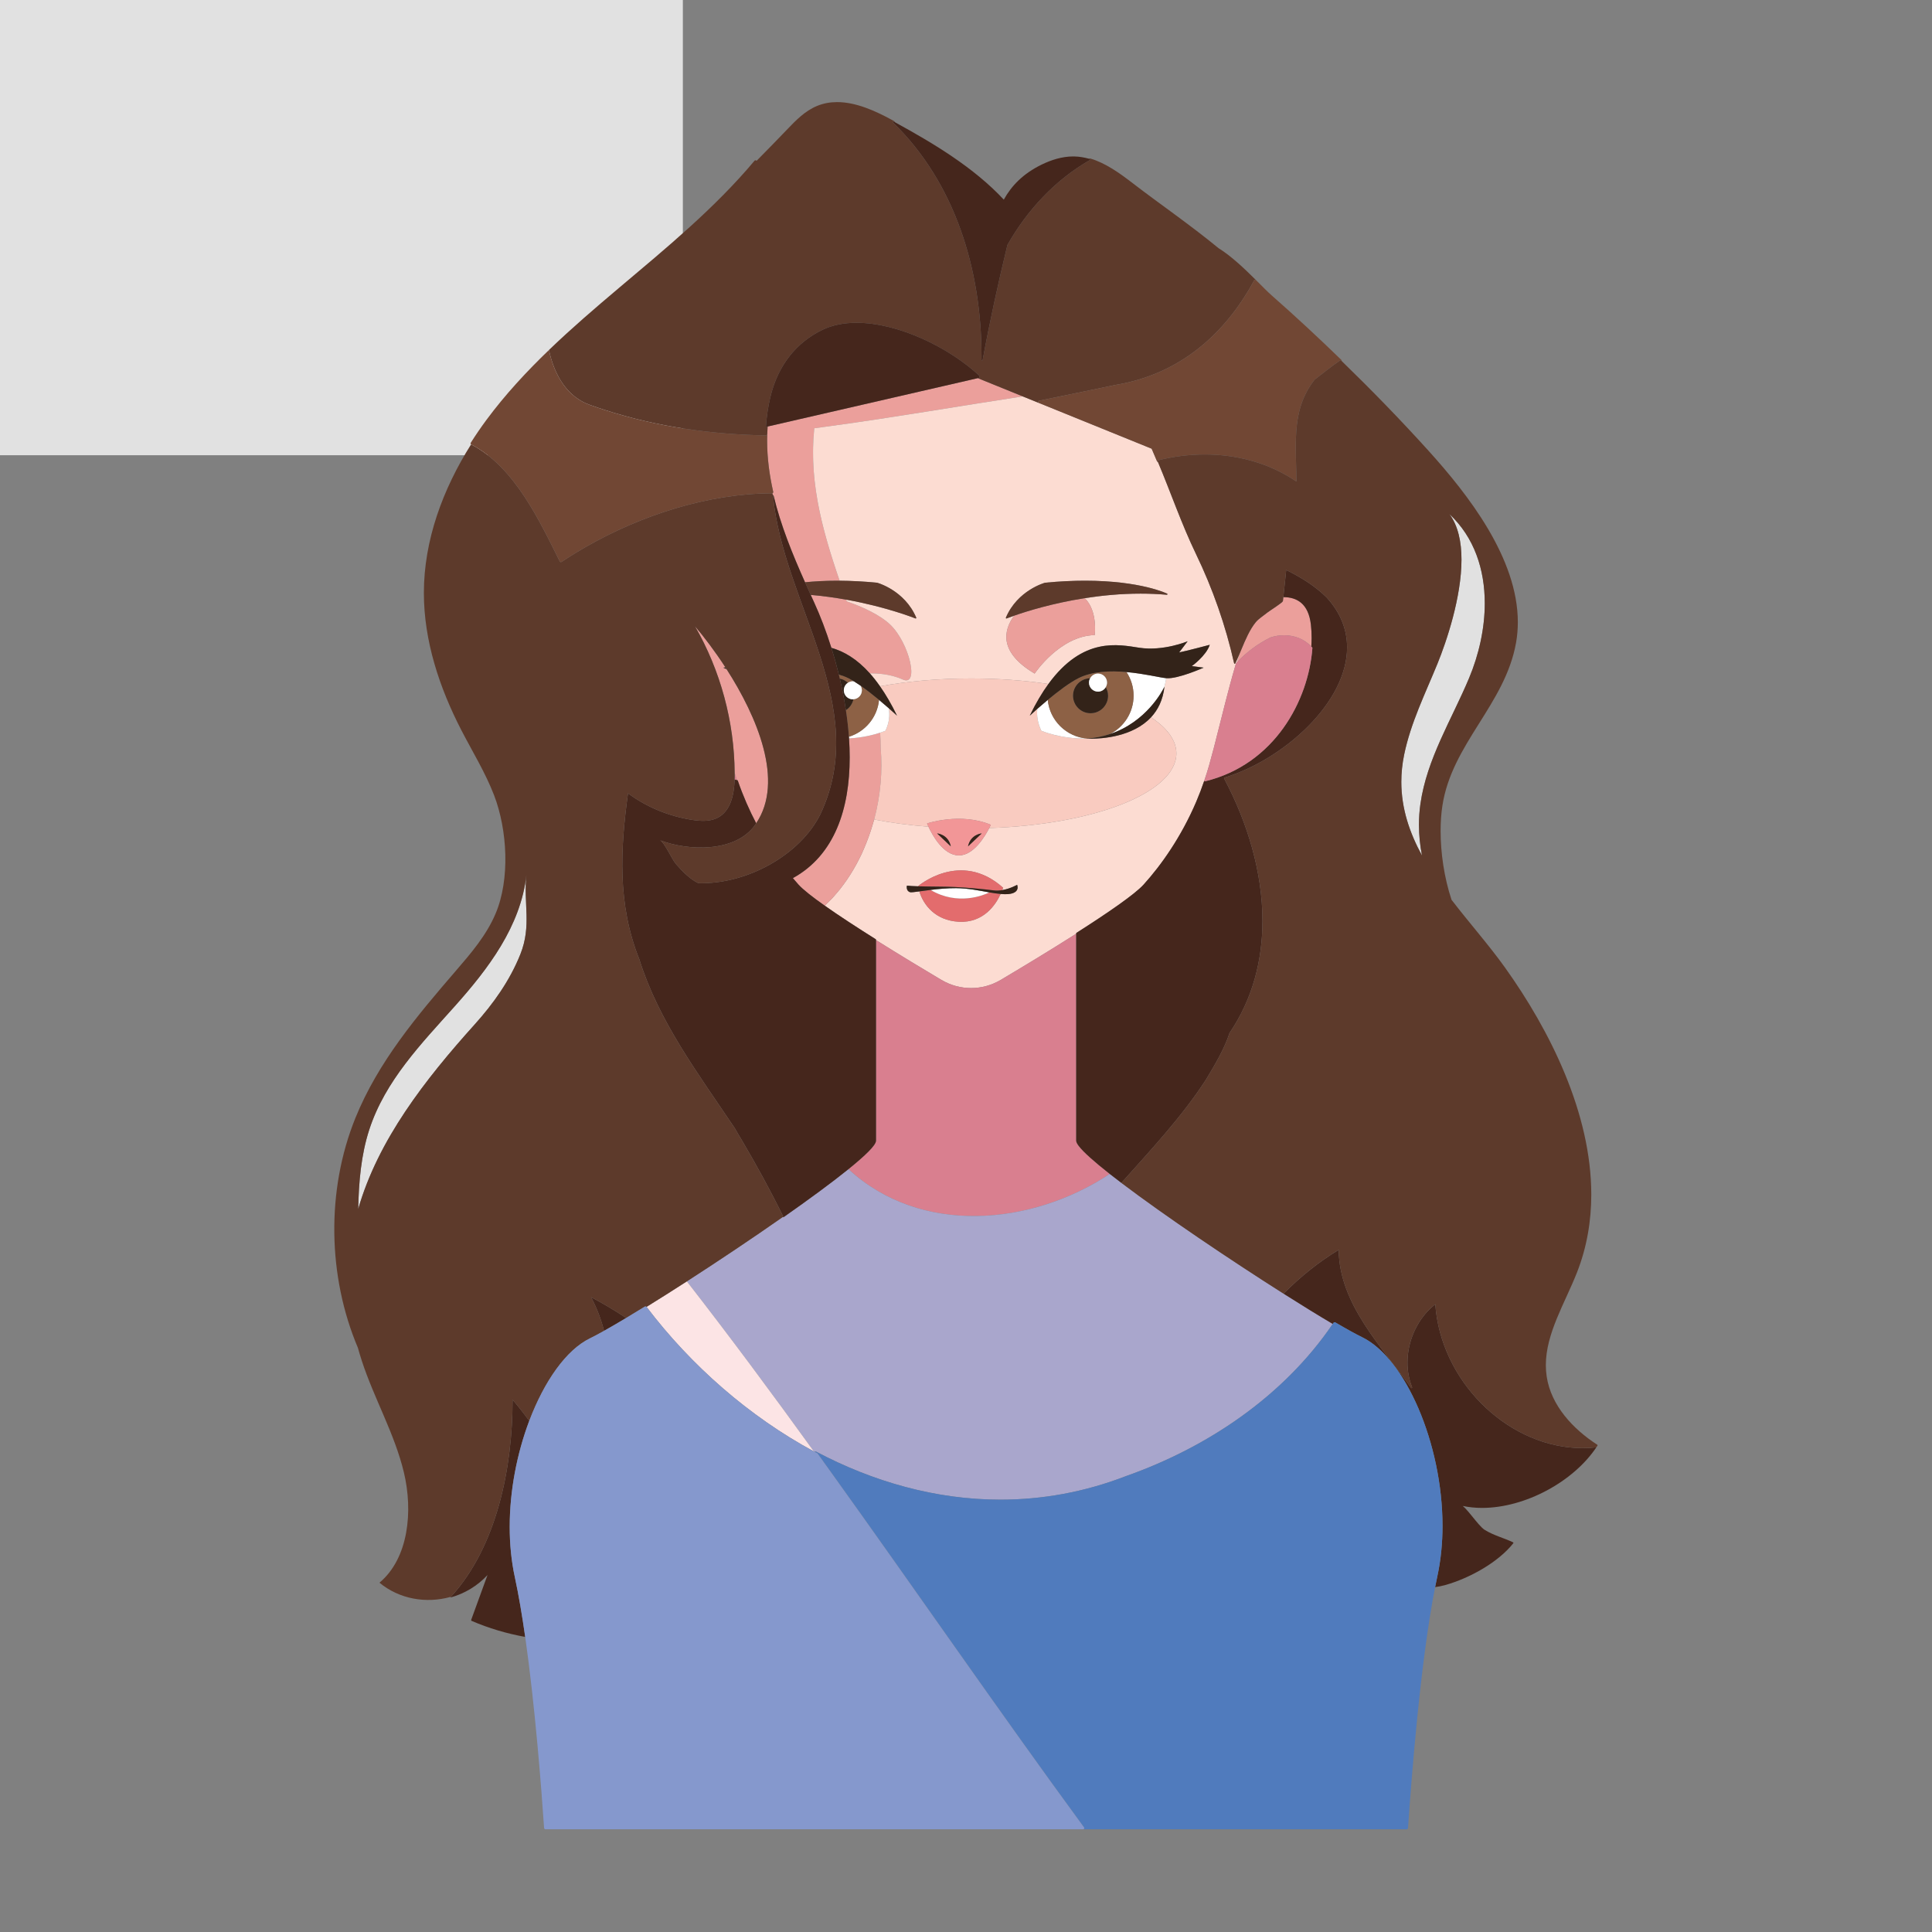 <?xml version="1.0" encoding="utf-8"?>
<!-- Generator: Adobe Illustrator 27.5.0, SVG Export Plug-In . SVG Version: 6.00 Build 0)  -->
<svg version="1.1" id="Capa_1" xmlns="http://www.w3.org/2000/svg" xmlns:xlink="http://www.w3.org/1999/xlink" x="0px" y="0px"
	 viewBox="0 0 2122 2122" style="enable-background:new 0 0 2122 2122;" xml:space="preserve" >
<rect x="0" y="0" width="2122" height="2122" fill="#808080" stroke="none"/>
<g id="BACKGROUND">
	<rect style="fill:#E1E1E1;" width="750" height="500"/>
</g>
<g>
	<path style="fill:#E1E1E1;" d="M571.563,1048.03c12.541-31.41,3.191-55.995,6.646-87.23c-6.276,56.772-42.329,103.654-78.816,144.516
		c-36.492,40.862-76.302,81.593-93.817,135.462c-9.033,27.8-11.513,57.566-12.136,87.132
		c21.793-75.866,73.227-141.942,127.98-202.782C541.707,1102.581,559.923,1077.202,571.563,1048.03z"/>
	<polygon style="fill:#E1E1E1;" points="955.441,739.641 955.46,739.658 955.45,739.634 955.441,739.634 	"/>
	<path style="fill:#E1E1E1;" d="M859.831,1336.673c-33.477,23.443-70.921,48.476-105.418,70.711
		C788.914,1385.149,826.358,1360.117,859.831,1336.673L859.831,1336.673z"/>
	<polygon style="fill:#E1E1E1;" points="1197.813,811.358 1197.891,811.353 1197.721,811.353 	"/>
	<path style="fill:#E1E1E1;" d="M1123.298,435.368c-0.004-0.002-0.009-0.004-0.012-0.005c-70.378,10.764-140.474,22.947-210.544,32.503
		C982.812,458.317,1052.915,446.132,1123.298,435.368z"/>
	<path style="fill:#E1E1E1;" d="M710.123,1435.386C710.123,1435.387,710.123,1435.387,710.123,1435.386
		c6.758-4.181,13.795-8.581,21.079-13.185C723.922,1426.802,716.879,1431.206,710.123,1435.386z"/>
	<path style="fill:#E1E1E1;" d="M1630.792,662.591c-0.005-36.908-11.371-72.288-38.783-97.915c9.551,12.94,13.205,30.615,13.205,49.912
		c-0.005,41.121-16.229,89.52-26.475,114.604c-13.384,32.758-29.238,64.667-36.468,99.535c-2.149,10.338-3.133,20.341-3.138,30.048
		c0.005,29.304,9.08,55.908,22.689,80.866c-2.144-11.054-3.328-22.315-3.328-33.602c-0.005-7.688,0.521-15.381,1.608-23.018
		c7.099-49.795,34.382-92.685,53.457-138.26C1624.37,718.934,1630.792,690.345,1630.792,662.591z"/>
	<path style="fill:#E1E1E1;" d="M893.472,481.113c0.097-1.598,0.263-3.211,0.395-4.818c0.156-1.981,0.273-3.954,0.482-5.946
		c-0.209,1.99-0.351,3.968-0.511,5.949C893.706,477.904,893.57,479.512,893.472,481.113z"/>
	<path style="fill:#E1E1E1;" d="M896.946,544.375c0.2,1.228,0.424,2.451,0.638,3.676c-0.209-1.221-0.4-2.446-0.599-3.669l-0.005-0.041
		c-0.141-0.865-0.292-1.727-0.424-2.594c0.132,0.863,0.244,1.727,0.385,2.589L896.946,544.375z"/>
	<path style="fill:#E1E1E1;" d="M930.042,660.525l0.005,0.003c-0.223-0.637-0.445-1.275-0.668-1.913c-0.003,0-0.004,0-0.005-0.001
		C929.597,659.251,929.82,659.889,930.042,660.525z"/>
	<path style="fill:#EB9F9B;" d="M1395.289,700.189l0.083-0.034c4.74-1.581,9.851-2.414,14.987-2.414
		c11.008,0,22.114,3.887,29.911,12.442c0.202-3.211,0.355-6.4,0.355-9.513c0-5.047-0.268-9.951-0.809-14.658
		c-1.335-11.598-5.199-19.101-10.534-23.727c-5.335-4.628-12.209-6.428-19.712-6.431h-0.015c-0.142,1.351-0.287,2.703-0.428,4.054
		v-0.005c-0.107,0.597-0.439,0.855-0.887,1.328c-0.454,0.441-1.072,0.955-1.808,1.528c-1.476,1.143-3.43,2.517-5.437,3.891
		c-4,2.738-8.283,5.52-9.203,6.295c-4.059,3.381-9.369,6.565-12.565,10.477c-6.563,8.009-11.323,19.201-15.81,29.983
		c-0.763,1.833-1.519,3.62-2.276,5.414c-0.87,2.869-1.754,5.764-2.57,8.537C1368.802,716.698,1380.8,707.439,1395.289,700.189z"/>
	<path style="fill:#D97F8F;" d="M809.504,856.845c-0.241-0.68-0.485-1.355-0.714-2.045c-0.643-1.985-1.267-3.963-1.88-5.951
		c0.009,1.345,0.048,2.689,0.044,4.034c-0.009,1.097-0.06,2.226-0.104,3.35l0.143-0.027
		C807.826,856.427,808.663,856.636,809.504,856.845z"/>
	<path style="fill:#EB9F9B;" d="M929.374,658.613c-0.116-0.02-0.224-0.043-0.34-0.064h-0.01c-11.98-2.141-24.943-3.944-38.554-5.113
		c1.247,2.752,2.499,5.509,3.753,8.243c6.631,14.47,13.096,31.281,18.806,49.439c0.042,0.134,0.079,0.275,0.122,0.41
		c13.403,3.768,27.812,11.894,42.29,28.112v-0.007h0.009c6.709-0.164,21.983,0.292,35.995,6.66
		c18.611,8.46,7.547-39.997-13.793-60.353c-10.484-10.005-29.135-19.062-47.605-25.413l-0.005-0.003
		C929.82,659.889,929.597,659.251,929.374,658.613z"/>
	<path style="fill:#EB9F9B;" d="M849.609,544.185c7.82,32.634,20.765,64.381,34.592,95.345c10.266-1.039,21.997-1.701,35.288-1.701
		c0.882,0,1.78,0.003,2.68,0.009c-0.119-0.344-0.237-0.688-0.356-1.032c-0.901-2.648-1.792-5.298-2.685-7.953l-0.877-2.624
		c-1.023-3.089-2.037-6.18-3.031-9.277l-0.277-0.858c-1.048-3.276-2.071-6.558-3.074-9.844c-0.331-1.072-0.643-2.146-0.97-3.218
		c-0.667-2.241-1.334-4.485-1.983-6.731c-0.375-1.291-0.741-2.582-1.101-3.876c-0.59-2.092-1.164-4.19-1.73-6.287
		c-0.351-1.309-0.702-2.617-1.048-3.927c-0.609-2.348-1.193-4.704-1.773-7.059c-0.248-1.016-0.507-2.027-0.75-3.045
		c-0.775-3.267-1.511-6.544-2.207-9.83c-0.234-1.099-0.443-2.202-0.667-3.301c-0.463-2.283-0.916-4.568-1.34-6.857
		c-0.248-1.355-0.482-2.712-0.716-4.068c-0.214-1.225-0.438-2.448-0.638-3.676l-0.005-0.039c-0.141-0.862-0.253-1.727-0.385-2.589
		c-0.214-1.377-0.419-2.753-0.614-4.131c-0.322-2.261-0.604-4.529-0.877-6.799c-0.141-1.186-0.302-2.37-0.424-3.559
		c-0.365-3.377-0.682-6.76-0.93-10.158c-0.063-0.853-0.088-1.713-0.146-2.568c-0.171-2.631-0.312-5.266-0.404-7.912
		c-0.049-1.296-0.063-2.597-0.093-3.898c-0.049-2.268-0.073-4.541-0.063-6.819c0.005-1.345,0.019-2.692,0.044-4.039
		c0.049-2.39,0.136-4.787,0.253-7.191c0.058-1.186,0.097-2.368,0.171-3.559c0.097-1.6,0.234-3.208,0.365-4.816
		c0.161-1.981,0.302-3.959,0.511-5.949c6.13-0.792,12.259-1.647,18.393-2.483c70.07-9.555,140.166-21.738,210.544-32.503
		c-24.982-10.135-48.683-19.753-48.683-19.753l-0.307-0.268l-0.034-0.06c-12.93,2.975-170.533,39.236-231.128,53.181
		c-0.196,2.873-0.363,5.738-0.458,8.586v0.003c-0.083,2.326-0.117,4.648-0.117,6.97c0,19.038,2.519,37.776,6.709,56.248l-0.005,0.28
		l-0.122,0.526l-0.331,0.419l-0.346,0.173l-0.117,0.054c0.173,0.681,0.346,1.362,0.515,2.044l0.04-0.052L849.609,544.185z"/>
	<path style="fill:#EB9F9B;" d="M809.504,856.845c0.133,0.033,0.264,0.068,0.397,0.101l0.438,0.402
		c5.775,16.827,12.687,32.487,20.21,46.843c31.089-46.122,1.124-116.804-32.575-169.303c-2.251-0.94-3.659-1.569-3.659-1.569
		l2.456-0.319c-11.567-17.825-23.479-33.452-33.427-45.16c28.058,48.723,43.191,104.789,43.566,161.008
		c0.614,1.988,1.237,3.966,1.88,5.951C809.019,855.49,809.263,856.166,809.504,856.845z"/>
	<path style="fill:#FCDCD2;" d="M1270.831,506.708c-3.149-7.452-5.316-12.475-5.927-13.886
		c-5.795-2.352-70.11-28.443-123.964-50.297c-5.125-2.078-10.422-4.227-15.698-6.369v0.001l-0.02-0.007l-0.015-0.007
		c-0.64-0.259-1.274-0.517-1.911-0.775c-70.383,10.764-140.486,22.949-210.556,32.497c-6.134,0.836-12.263,1.691-18.393,2.483
		c-0.209,1.993-0.326,3.966-0.482,5.946c-0.132,1.607-0.297,3.22-0.395,4.818c-0.073,1.191-0.112,2.373-0.171,3.559
		c-0.117,2.404-0.205,4.801-0.253,7.191c-0.024,1.347-0.039,2.694-0.044,4.039c-0.01,2.278,0.014,4.551,0.063,6.819
		c0.029,1.301,0.044,2.602,0.093,3.898c0.092,2.646,0.233,5.281,0.404,7.912c0.058,0.855,0.083,1.715,0.146,2.568
		c0.248,3.398,0.565,6.782,0.93,10.158c0.122,1.189,0.283,2.373,0.424,3.559c0.273,2.27,0.555,4.538,0.877,6.799
		c0.195,1.378,0.4,2.755,0.614,4.131c0.132,0.867,0.283,1.73,0.424,2.594l0.005,0.041c0.2,1.223,0.39,2.448,0.599,3.669
		c0.234,1.357,0.468,2.714,0.716,4.068c0.424,2.29,0.877,4.575,1.34,6.857c0.224,1.099,0.433,2.202,0.667,3.301
		c0.696,3.286,1.432,6.563,2.207,9.83c0.243,1.018,0.502,2.029,0.75,3.045c0.58,2.356,1.164,4.711,1.773,7.059
		c0.346,1.311,0.697,2.619,1.048,3.927c0.565,2.097,1.14,4.195,1.73,6.287c0.36,1.294,0.726,2.585,1.101,3.876
		c0.648,2.246,1.315,4.49,1.983,6.731c0.327,1.072,0.639,2.146,0.97,3.218c1.003,3.286,2.026,6.568,3.074,9.844l0.277,0.858
		c0.994,3.096,2.008,6.188,3.031,9.277l0.877,2.624c0.892,2.655,1.784,5.306,2.685,7.953c0.118,0.345,0.237,0.688,0.356,1.032
		c0.073,0,0.145,0,0.22,0c12.326,0.09,25.905,0.738,40.818,2.183l0.102,0.02c0.068,0.024,30.217,8.097,43.06,38.431l-0.132,0.682
		l-0.677,0.139c-0.005,0-1.949-0.787-5.589-2.1c-3.639-1.315-8.969-3.15-15.713-5.24c-13.411-4.156-32.427-9.311-54.88-13.338
		c0.223,0.638,0.445,1.277,0.668,1.913c18.47,6.35,37.121,15.408,47.605,25.413c21.34,20.356,32.404,68.814,13.793,60.353
		c-14.012-6.368-29.287-6.823-35.995-6.66l0.01,0.024c3.698,4.144,7.396,8.858,11.084,14.115
		c30.183-5.495,64.127-8.589,100.053-8.589c30.051,0,58.704,2.163,84.916,6.058c38.105-52.326,77.291-43.186,99.854-39.783
		c26.65,4.017,53.042-7.116,53.042-7.116l-9.306,12.268c7.615-1.479,33.632-8.39,33.632-8.39
		c-3.951,12.126-19.742,23.408-19.742,23.408l12.974,1.69c0,0-28.205,12.692-41.062,11.564l-0.122-0.014v0.47
		c-0.351,3.109-1.072,6.19-1.998,9.245l0.171-0.363c-1.618,14.638-7.191,25.51-14.748,33.635
		c17.739,11.759,27.849,25.266,27.849,39.639c0,43.011-90.348,78.287-205.529,81.973c-4.4,8.623-16.97,30.075-33.286,30.075
		c-17.252,0.003-29.365-22.643-33.462-31.55c-21.086-1.627-41.135-4.299-59.619-7.929l-0.098-0.022
		c-0.2,0.743-0.36,1.491-0.565,2.232c-0.331,1.198-0.716,2.385-1.067,3.581c-2.621,8.923-5.798,17.703-9.496,26.251
		c-0.824,1.905-1.622,3.82-2.495,5.698c-0.935,2.005-1.954,3.964-2.948,5.934c-0.979,1.929-1.954,3.856-2.987,5.751
		c-1.048,1.92-2.144,3.803-3.25,5.681c-1.101,1.873-2.227,3.725-3.386,5.554c-1.164,1.832-2.348,3.647-3.571,5.435
		c-1.223,1.788-2.49,3.535-3.771,5.277c-1.286,1.737-2.562,3.478-3.902,5.167c-1.345,1.691-2.752,3.316-4.161,4.95
		c-1.398,1.632-2.767,3.291-4.224,4.862c-1.491,1.605-3.07,3.113-4.619,4.653c-1.239,1.233-2.452,2.495-3.717,3.698
		c15.704,11.089,35.59,24.025,55.975,36.838l0.292,0.529v0.39c25.647,16.112,52.024,32,71.844,43.763
		c20.146,11.929,44.999,11.929,65.081,0c22.718-13.466,53.994-32.329,82.928-50.753v-0.395l0.287-0.526
		c33.603-21.405,63.97-42.214,73.719-52.993c19.308-21.291,41.345-52.39,57.881-91.15c3.152-7.403,6.095-15.138,8.819-23.101
		c1.9-5.557,3.707-11.198,5.335-16.982c1.856-6.694,3.645-13.186,5.301-19.61c5.754-22.108,10.726-43.104,17.019-66.618l0.014-0.125
		c2.202-8.17,4.584-16.697,7.196-25.623l0.146-0.253c0.263-0.278,0.559-0.529,0.824-0.805c0.816-2.773,1.701-5.669,2.57-8.537
		c-1.463,3.463-2.93,6.853-4.447,9.963l-0.633,0.346l-0.536-0.482c-9.344-41.51-23.459-81.944-41.968-120.258
		c-15.818-32.763-27.647-67.5-41.79-101.046l-0.636-0.316L1270.831,506.708z M1107.124,982.05c-2.485,0.207-5.228,0.078-8.083-0.168
		c-5.121,11.233-18.407,32.114-46.12,30.507c-25.481-1.481-38.548-18.159-43.167-33.328c-5.32,0.723-9.067,1.189-10.129,0.881
		c-4.867-1.405-3.527-7.191-3.527-7.191c3.084,0.339,7.406,0.553,12.297,0.702l-0.029-0.146c0,0,46.533-40.083,93.344,1.671
		c0,0-0.312,1.045-0.906,2.67c8.863-1.52,16.331-5.805,16.331-5.805S1121.224,980.866,1107.124,982.05z M1282.344,652.81
		l-0.658,0.453c-9.759-0.867-19.43-1.254-28.925-1.254c-21.756,0-42.57,2.038-61.374,4.989
		c14.544,14.04,11.006,40.514,11.006,40.514c-38.353,0.853-65.993,42.294-65.993,42.294c-39.365-23.357-34.425-47.162-22.587-63.554
		c-5.295,1.856-8.224,3.037-8.234,3.04l-0.677-0.139l-0.132-0.682c12.833-30.334,42.986-38.407,43.055-38.431l0.097-0.02
		c16.103-1.559,30.679-2.202,43.771-2.202c61.554,0,90.246,14.224,90.328,14.266L1282.344,652.81z"/>
	<path style="fill:#EB9F9B;" d="M1114.632,675.965c-0.29,0.101-0.543,0.191-0.819,0.288c-11.838,16.392-16.778,40.197,22.587,63.554
		c0,0,27.64-41.442,65.993-42.294c0,0,3.537-26.474-11.006-40.514c-0.141,0.022-0.292,0.039-0.433,0.061
		C1156.025,662.576,1128.196,671.244,1114.632,675.965z"/>
	<path style="fill:#D97F8F;" d="M959.972,1257.825c-1.398,1.985-3.435,4.312-6.051,6.96c-5.212,5.279-12.723,11.833-22.003,19.335
		c79.099,73.118,200.743,62.339,286.987,5.266c-16.802-13.231-29.013-24.006-34.164-30.864c-1.72-2.307-2.694-4.153-2.714-5.729
		v-227.259c-28.934,18.423-60.211,37.287-82.928,50.753c-20.083,11.929-44.935,11.929-65.081,0
		c-19.82-11.764-46.197-27.651-71.844-43.763v220.27C962.159,1254.208,961.365,1255.835,959.972,1257.825z"/>
	<path style="fill:#A9A6CC;" d="M1218.906,1289.386c-86.245,57.073-207.889,67.852-286.987-5.266
		c-0.029,0.024-0.053,0.044-0.083,0.068c-18.231,14.734-43.308,33.14-71.167,52.66l-0.512,0.093l-0.326-0.268
		c-33.472,23.443-70.916,48.476-105.418,70.711c47.821,61.377,94.054,123.836,139.514,186.782c0.322,0.174,0.639,0.36,0.96,0.532
		l0.233-0.269l0.77-0.141l0.405,0.063c62.811,33.221,131.727,52.794,202.538,52.794c45.622-0.003,92.034-8.124,138.134-25.968v0
		l0.029-0.012c88.322-31.172,172.383-86.967,226.807-167.041c-15.428-9.095-34.105-20.59-54.465-33.502
		c-58.28-36.965-130.071-85.335-177.145-120.991l-0.004-0.006c-4.62-3.494-9.007-6.878-13.112-10.103
		C1219.016,1289.475,1218.964,1289.432,1218.906,1289.386z"/>
	<path style="fill:#FCE4E5;" d="M731.202,1422.202c-7.284,4.604-14.321,9.004-21.079,13.185
		c48.757,64.375,112.923,120.545,183.803,158.779c-45.46-62.946-91.693-125.405-139.514-186.782
		C746.482,1412.496,738.722,1417.449,731.202,1422.202z"/>
	<path style="fill:#E36C6D;" d="M1022.057,977.438c-4.614,0.563-8.799,1.147-12.302,1.622c4.619,15.169,17.686,31.846,43.167,33.328
		c27.713,1.607,40.999-19.274,46.12-30.507c-3.82-0.331-7.932-0.943-12.312-1.717
		C1080.005,983.421,1051.811,994.992,1022.057,977.438z"/>
	<path style="fill:#E36C6D;" d="M1091.562,977.969c3.084,0.392,6.241,0.193,9.243-0.321c0.594-1.625,0.906-2.67,0.906-2.67
		c-46.811-41.754-93.344-1.671-93.344-1.671l0.029,0.146c13.471,0.407,31.405,0.299,40.721,0.779
		C1062.792,974.936,1079.362,976.42,1091.562,977.969z"/>
	<path style="fill:#FFFFFF;" d="M1086.729,980.164c-10.947-1.937-23.435-4.58-36.623-4.663c-9.516-0.061-19.479,0.891-28.049,1.937
		C1051.811,994.992,1080.005,983.421,1086.729,980.164z"/>
	<path style="fill:#EB9F9B;" d="M967.251,821.597c0-5.64-0.195-11.252-0.565-16.843c-6.799,2.232-19.039,5.498-34.144,6.312
		c0,0,0,0.001,0,0.002c0.468,6.992,0.716,13.951,0.716,20.843c0.005,55.871-16.211,107.237-62.398,132.567
		c2.086,2.475,4.159,4.894,6.194,7.141c4.96,5.486,15.352,13.644,28.794,23.106c0.019,0.013,0.04,0.028,0.059,0.041
		c1.265-1.203,2.479-2.465,3.717-3.698c1.549-1.54,3.128-3.047,4.619-4.653c1.456-1.571,2.826-3.23,4.224-4.862
		c1.408-1.634,2.816-3.259,4.161-4.95c1.34-1.688,2.616-3.43,3.902-5.167c1.282-1.742,2.548-3.489,3.771-5.277
		c1.223-1.788,2.407-3.603,3.571-5.435c1.159-1.829,2.285-3.681,3.386-5.554c1.106-1.878,2.202-3.761,3.25-5.681
		c1.033-1.895,2.007-3.822,2.987-5.751c0.994-1.971,2.013-3.929,2.948-5.934c0.872-1.878,1.671-3.793,2.495-5.698
		c3.698-8.548,6.874-17.328,9.496-26.251c0.351-1.196,0.735-2.382,1.067-3.581c0.205-0.741,0.366-1.489,0.565-2.232l0.098,0.022
		C967.119,873.687,969.506,846.515,967.251,821.597z"/>
	<path style="fill:#F9CBC0;" d="M976.162,777.875c1.325,7.622,0.585,15.937-3.61,24.741c0,0-2.134,0.914-5.866,2.139
		c0.37,5.591,0.565,11.203,0.565,16.843c2.256,24.918-0.132,52.09-7.089,78.467c18.484,3.63,38.533,6.302,59.619,7.929
		c-1.003-2.178-1.544-3.561-1.544-3.561s36.804-12.477,70.007,1.481c0,0-0.614,1.391-1.715,3.554
		c115.181-3.686,205.529-38.962,205.529-81.973c0-14.373-10.109-27.881-27.849-39.639c-20.048,21.571-54.158,23.537-66.319,23.498
		l-0.078,0.005l-0.092-0.005c-2.719-0.012-4.331-0.119-4.331-0.119l0.492-0.046c-28.589,0.736-50.148-8.572-50.148-8.572
		c-4.117-8.651-5.233-16.699-4.385-24.066c-5.072,4.478-8.307,7.508-8.307,7.508c6.719-13.89,13.579-25.349,20.473-34.816
		c-26.212-3.895-54.864-6.058-84.916-6.058c-35.927,0-69.87,3.094-100.053,8.589c6.295,8.972,12.555,19.591,18.694,32.285
		C985.238,786.057,981.653,782.703,976.162,777.875z"/>
	<path style="fill:#F29697;" d="M1018.237,904.432c0,0,0.541,1.384,1.544,3.561c4.097,8.906,16.21,31.552,33.462,31.55
		c16.317,0,28.886-21.452,33.286-30.075c1.101-2.163,1.715-3.554,1.715-3.554C1055.041,891.955,1018.237,904.432,1018.237,904.432z
		 M1029.234,915.36c0,0,12.268,0.848,15.089,14.244L1029.234,915.36z M1063.216,929.604c2.821-13.396,15.089-14.244,15.089-14.244
		L1063.216,929.604z"/>
	<path style="fill:#35241A;" d="M1029.234,915.36l15.089,14.244C1041.502,916.208,1029.234,915.36,1029.234,915.36z"/>
	<path style="fill:#35241A;" d="M1063.216,929.604l15.089-14.244C1078.305,915.36,1066.037,916.208,1063.216,929.604z"/>
	<path style="fill:#FFFFFF;" d="M1245.068,764.104c0,18.436-10.563,34.353-25.949,42.144c40.268-13.367,57.866-47.937,59.669-51.664
		c0.925-3.055,1.647-6.136,1.998-9.245v-0.47c-6.812-0.629-24.049-4.989-43.542-6.721
		C1242.173,745.6,1245.068,754.523,1245.068,764.104z"/>
	<path style="fill:#FFFFFF;" d="M1150.792,768.749c-4.307,3.576-8.243,6.979-11.444,9.8c-0.848,7.367,0.268,15.416,4.385,24.066
		c0,0,21.559,9.308,50.148,8.572l0.2-0.017C1171.255,809.382,1153.004,791.451,1150.792,768.749z"/>
	<path style="fill:#8D6145;" d="M1194.081,811.17c9.169-0.672,17.505-2.424,25.037-4.923c15.386-7.79,25.949-23.707,25.949-42.144
		c0-9.581-2.894-18.504-7.825-25.956c-17.773-1.581-37.398-0.977-52.76,6.736c-9.997,5.021-23.006,14.992-33.69,23.866
		C1153.004,791.451,1171.255,809.382,1194.081,811.17z M1197.365,744.927c1.69-3.04,4.901-5.121,8.629-5.121
		c5.481,0,9.924,4.443,9.924,9.925c0,1.839-0.536,3.54-1.403,5.016c1.569,2.786,2.538,5.961,2.538,9.388
		c0,10.631-8.619,19.25-19.25,19.25c-10.631,0-19.25-8.619-19.25-19.25C1178.554,753.653,1186.938,745.168,1197.365,744.927z"/>
	<path style="fill:#332319;" d="M1197.803,783.385c10.631,0,19.25-8.619,19.25-19.25c0-3.427-0.97-6.602-2.538-9.388
		c-1.73,2.923-4.882,4.906-8.521,4.906c-5.481,0-9.92-4.443-9.92-9.922c0-1.752,0.492-3.374,1.291-4.804
		c-10.427,0.241-18.811,8.726-18.811,19.208C1178.554,774.766,1187.172,783.385,1197.803,783.385z"/>
	<path style="fill:#FFFFFF;" d="M1205.993,759.653c3.64,0,6.792-1.983,8.521-4.906c0.867-1.476,1.403-3.177,1.403-5.016
		c0-5.482-4.443-9.925-9.924-9.925c-3.727,0-6.938,2.08-8.629,5.121c-0.799,1.43-1.291,3.052-1.291,4.804
		C1196.074,755.209,1200.512,759.653,1205.993,759.653z"/>
	<path style="fill:#332319;" d="M1139.348,778.549c3.201-2.821,7.137-6.224,11.444-9.8c10.684-8.875,23.693-18.846,33.69-23.866
		c15.362-7.712,34.987-8.317,52.76-6.736c19.494,1.732,36.731,6.093,43.542,6.721l0.122,0.014
		c12.857,1.128,41.062-11.564,41.062-11.564l-12.974-1.69c0,0,15.79-11.282,19.742-23.408c0,0-26.017,6.911-33.632,8.39
		l9.306-12.268c0,0-26.392,11.133-53.042,7.116c-22.563-3.403-61.749-12.543-99.854,39.783
		c-6.894,9.467-13.754,20.926-20.473,34.816C1131.041,786.057,1134.276,783.027,1139.348,778.549z"/>
	<path style="fill:#332319;" d="M1219.119,806.247c-7.532,2.5-15.868,4.251-25.037,4.923l-0.2,0.017l-0.492,0.046
		c0,0,1.612,0.107,4.331,0.119h0.17c12.161,0.039,46.271-1.927,66.319-23.498c7.557-8.124,13.13-18.996,14.748-33.635l-0.171,0.363
		C1276.985,758.311,1259.386,792.881,1219.119,806.247z"/>
	<path style="fill:#FFFFFF;" d="M972.552,802.615c4.195-8.804,4.935-17.118,3.61-24.741c-3.055-2.687-6.689-5.817-10.67-9.123
		c-1.873,19.191-15.227,34.936-33.094,40.446c0.005,0.061,0.012,0.122,0.017,0.183c0.039,0.555,0.093,1.117,0.127,1.686
		c15.105-0.814,27.345-4.08,34.144-6.312C970.417,803.529,972.552,802.615,972.552,802.615z"/>
	<path style="fill:#8D6145;" d="M936.727,748.267l1.257,0.127c-2.143-1.313-4.234-2.528-6.187-3.51
		c-3.296-1.655-6.828-2.909-10.463-3.955c0.339,1.376,0.675,2.753,1.001,4.137c0.024,0.102,0.043,0.208,0.066,0.31
		c3.391,0.708,6.44,2.274,8.918,4.508C932.878,748.869,934.729,748.267,936.727,748.267z"/>
	<path style="fill:#8D6145;" d="M965.492,768.752c-6.314-5.245-13.428-10.85-20.268-15.615c0.887,1.484,1.427,3.201,1.427,5.055
		c0,5.274-4.126,9.544-9.325,9.861c-1.041,5.03-4.103,9.252-8.237,12.005c0.017,0.112,0.04,0.222,0.057,0.334
		c1.437,9.586,2.559,19.212,3.252,28.806C950.265,803.687,963.618,787.943,965.492,768.752z"/>
	<path style="fill:#332319;" d="M937.326,768.052l-0.599,0.061c-5.481,0-9.925-4.443-9.925-9.922c0-3.484,1.803-6.536,4.517-8.307
		c-2.479-2.234-5.527-3.8-8.918-4.508c2.663,11.358,4.918,22.973,6.688,34.681C933.223,777.304,936.285,773.083,937.326,768.052z"/>
	<path style="fill:#FFFFFF;" d="M931.319,749.884c-2.714,1.771-4.517,4.823-4.517,8.307c0,5.478,4.444,9.922,9.925,9.922
		l0.599-0.061c5.199-0.316,9.325-4.587,9.325-9.861c0-1.854-0.541-3.571-1.427-5.055c-2.475-1.722-4.892-3.306-7.24-4.743
		l-1.257-0.127C934.729,748.267,932.878,748.869,931.319,749.884z"/>
	<path style="fill:#332319;" d="M913.151,711.529c2.933,9.362,5.653,19.078,8.093,29.03c0.03,0.123,0.059,0.247,0.09,0.369
		c3.635,1.046,7.167,2.299,10.463,3.955c1.954,0.982,4.044,2.197,6.187,3.51c2.348,1.437,4.765,3.021,7.24,4.743
		c6.84,4.765,13.954,10.37,20.268,15.615c3.981,3.306,7.615,6.436,10.67,9.123c5.491,4.828,9.077,8.182,9.077,8.182
		c-6.138-12.694-12.399-23.313-18.694-32.285c-3.688-5.257-7.386-9.971-11.084-14.115l-0.019-0.017
		C940.963,723.423,926.554,715.297,913.151,711.529z"/>
	<path style="fill:#332319;" d="M797.974,734.888c-0.4-0.626-0.799-1.267-1.203-1.888l-2.456,0.319
		C794.316,733.319,795.723,733.948,797.974,734.888z"/>
	<path style="fill:#5D3A2B;" d="M1147.923,640.021l-0.097,0.02c-0.068,0.024-30.222,8.097-43.055,38.431l0.132,0.682l0.677,0.139
		c0.01-0.003,2.939-1.183,8.234-3.04c0.275-0.097,0.529-0.187,0.819-0.288c13.564-4.721,41.393-13.389,76.321-18.906
		c0.141-0.022,0.292-0.039,0.433-0.061c18.804-2.951,39.618-4.989,61.374-4.989c9.496,0,19.167,0.387,28.925,1.254l0.658-0.453
		l-0.322-0.726c-0.083-0.041-28.775-14.266-90.328-14.266C1178.602,637.819,1164.025,638.462,1147.923,640.021z"/>
	<path style="fill:#5D3A2B;" d="M884.201,639.53c0.061,0.136,0.119,0.272,0.18,0.408c1.871,4.185,3.747,8.361,5.642,12.517
		c0.148,0.328,0.298,0.654,0.447,0.982c13.611,1.169,26.574,2.972,38.554,5.113h0.01c0.116,0.021,0.224,0.043,0.34,0.064
		c0.001,0,0.003,0.001,0.005,0.001c22.453,4.027,41.469,9.182,54.88,13.338c6.743,2.09,12.074,3.925,15.713,5.24
		c3.64,1.313,5.584,2.1,5.589,2.1l0.677-0.139l0.132-0.682c-12.843-30.334-42.992-38.407-43.06-38.431l-0.102-0.02
		c-14.914-1.444-28.492-2.092-40.818-2.183c-0.074,0-0.146,0-0.22,0c-0.9-0.006-1.797-0.009-2.68-0.009
		C906.198,637.829,894.466,638.491,884.201,639.53z"/>
	<path style="fill:#332319;" d="M1100.805,977.648c-3.001,0.514-6.158,0.713-9.243,0.321c-12.2-1.549-28.77-3.033-42.446-3.737
		c-9.316-0.48-27.25-0.373-40.721-0.779c-4.891-0.149-9.213-0.363-12.297-0.702c0,0-1.34,5.786,3.527,7.191
		c1.062,0.307,4.809-0.158,10.129-0.881c3.503-0.475,7.688-1.06,12.302-1.622c8.57-1.045,18.533-1.998,28.049-1.937
		c13.188,0.083,25.676,2.726,36.623,4.663c4.38,0.774,8.492,1.386,12.312,1.717c2.855,0.246,5.598,0.375,8.083,0.168
		c14.1-1.184,10.012-10.207,10.012-10.207S1109.667,976.128,1100.805,977.648z"/>
	<path style="fill:#45261C;" d="M649.137,1424.688c6.519,12.102,11.125,24.476,14.325,37.031c6.995-3.919,15.158-8.673,24.27-14.138
		C675.067,1439.2,662.17,1431.513,649.137,1424.688z"/>
	<path style="fill:#45261C;" d="M565.512,1732.482c-3.902-17.937-5.685-36.643-5.685-55.464c0-40.146,8.112-80.816,21.179-115.681
		l0.146-0.365c0.046-0.124,0.097-0.243,0.144-0.366c-5.75-7.922-11.827-15.688-18.312-23.254c0,74.129-16.96,160.913-67.703,216.484
		c-0.17,0.048-0.343,0.083-0.513,0.131l-0.019,0.198l0.702,0.271c15.004-4.294,28.962-12.551,40.009-24.514
		c-6.006,16.488-12.011,32.977-18.021,49.467l0.336,0.787c19.091,8.258,38.919,14.077,59.079,17.713
		c-0.01-0.07-0.02-0.143-0.029-0.213C573.429,1773.946,569.663,1751.586,565.512,1732.482z"/>
	<path style="fill:#45261C;" d="M860.157,1336.941l0.512-0.093c27.859-19.52,52.935-37.927,71.167-52.66
		c0.029-0.023,0.054-0.044,0.083-0.068c9.28-7.502,16.791-14.056,22.003-19.335c2.616-2.648,4.653-4.974,6.051-6.96
		c1.393-1.991,2.187-3.618,2.202-5.033v-220.66l-0.292-0.529c-20.385-12.813-40.271-25.749-55.975-36.838
		c-0.018-0.013-0.039-0.028-0.059-0.041c-13.442-9.462-23.834-17.62-28.794-23.106c-2.034-2.247-4.107-4.666-6.194-7.141
		c46.187-25.33,62.403-76.696,62.398-132.567c0-6.891-0.248-13.851-0.716-20.843c0,0,0-0.001,0-0.002
		c-0.034-0.57-0.088-1.132-0.127-1.686c-0.004-0.061-0.012-0.122-0.017-0.183c-0.693-9.594-1.815-19.22-3.252-28.806
		c-0.017-0.112-0.04-0.222-0.057-0.334c-1.77-11.707-4.026-23.323-6.688-34.681c-0.023-0.102-0.041-0.208-0.066-0.31
		c-0.326-1.384-0.663-2.761-1.001-4.137c-0.03-0.123-0.059-0.246-0.09-0.369c-2.44-9.953-5.16-19.668-8.093-29.03
		c-0.042-0.134-0.08-0.275-0.122-0.41c-5.71-18.158-12.175-34.97-18.806-49.439c-1.254-2.734-2.505-5.491-3.753-8.243
		c-0.149-0.328-0.299-0.654-0.447-0.982c-1.895-4.156-3.771-8.331-5.642-12.517c-0.061-0.136-0.119-0.272-0.18-0.408
		c-13.827-30.964-26.772-62.712-34.592-95.345l-0.707-0.471l-0.04,0.052c0.047,0.189,0.097,0.375,0.143,0.564
		c11.011,118.253,108.297,231.257,51.971,350.168c-22.217,44.441-80.19,76.906-133.968,75.525
		c-9.369-4.47-17.987-13.515-24.638-21.092c-3.922-4.463-12.994-24.344-17.301-25.973c31.069,11.761,81.807,13.435,103.683-16.046
		c0.507-0.687,0.926-1.411,1.408-2.11c0.138-0.201,0.253-0.41,0.39-0.611c-7.523-14.356-14.435-30.016-20.21-46.843l-0.438-0.402
		c-0.133-0.033-0.264-0.068-0.397-0.101c-0.841-0.209-1.678-0.419-2.511-0.639l-0.143,0.027c-0.008,0.193-0.011,0.383-0.018,0.577
		c-0.575,16.136-4.341,33.771-18.3,41.203c-8.521,4.54-18.797,3.946-28.336,2.479c-25.243-3.878-50.051-13.941-70.446-29.201
		c-8.356,61.174-11.81,121.72,12.409,182.263c21.306,68.185,64.516,125.427,104.999,185.786c2.465,4.409,5.004,8.777,7.664,13.035
		c16.205,27.551,31.562,55.515,45.491,83.961c-0.159,0.111-0.324,0.224-0.482,0.336l0,0L860.157,1336.941z"/>
	<path style="fill:#45261C;" d="M1738.251,1590.516c-2.544,0-5.083-0.073-7.614-0.214c-78.072-4.361-148.364-74.802-154.188-157.772
		c-16.337,12.675-27.454,33.049-30.007,54.567c-0.372,3.131-0.562,6.286-0.562,9.444c0,9.247,1.637,18.524,5.16,27.325l-0.282,0.779
		l-0.804-0.185c-32.873-46.051-79.001-92.241-79.592-151.699c-21.551,13.035-41.838,29.246-60.247,47.775l-0.779,0.085
		c20.36,12.912,39.038,24.407,54.465,33.502c0.131-0.194,0.277-0.379,0.409-0.574l0.016-0.021l-0.001-0.001l0.585-0.823l0.38-0.246
		l0.823-0.176l0.448,0.071c12.526,7.357,22.782,13.035,29.773,16.431c47.021,22.962,88.054,116.344,88.141,207.02
		c0,18.838-1.783,37.562-5.686,55.51c-0.819,3.756-1.617,7.679-2.402,11.678c-0.012,0.065-0.026,0.134-0.038,0.199
		c3.63-0.49,7.353-1.198,11.258-2.299c26.056-7.349,57.749-24.555,74.635-45.912l0.122-0.526l-0.336-0.424
		c-10.037-4.838-21.578-7.608-31.372-13.803c-3.503-2.193-8.809-8.838-13.885-15.082c-2.548-3.125-5.057-6.156-7.323-8.519
		c-0.958-0.99-1.852-1.831-2.707-2.548c6.855,1.409,13.932,2.124,21.148,2.124c47.595-0.017,100.575-29.016,125.695-66.772
		l-0.448,0.275C1748.093,1590.251,1743.162,1590.516,1738.251,1590.516z"/>
	<path style="fill:#45261C;" d="M1429.281,662.284c5.335,4.626,9.199,12.129,10.534,23.727c0.541,4.707,0.809,9.61,0.809,14.658
		c0,3.114-0.153,6.302-0.355,9.513c0.342,0.377,0.716,0.708,1.046,1.103l0.142,0.446c-4.21,57.447-41.34,127.805-117.988,146.445
		l-0.609-0.188l-0.127-0.621c-2.723,7.964-5.666,15.698-8.819,23.101c-16.536,38.76-38.572,69.858-57.881,91.15
		c-9.749,10.779-40.117,31.588-73.719,52.993l-0.287,0.526v227.654c0.02,1.576,0.994,3.422,2.714,5.729
		c5.151,6.858,17.363,17.633,34.164,30.864c0.058,0.046,0.111,0.089,0.169,0.135c4.105,3.225,8.492,6.609,13.112,10.103l-0.24-0.432
		l0.161-0.475c32.609-36.475,66.381-72.6,92.49-112.937l-0.002-0.001c10.071-16.777,20.097-33.53,25.822-51.081l0.078-0.159
		c25.32-37.366,36.136-79.766,36.136-123.113c0-53.279-16.351-107.983-42.173-156.397l-0.03-0.533l0.395-0.358
		c65.481-20.109,134.821-82.648,134.753-143.059c-0.005-18.842-6.696-37.495-22.348-54.729
		c-12.129-12.125-27.435-21.855-44.529-30.295c-1.03,9.749-2.061,19.498-3.087,29.246c-0.019,0.185-0.039,0.369-0.058,0.553h0.015
		C1417.072,655.856,1423.947,657.656,1429.281,662.284z"/>
	<path style="fill:#D97F8F;" d="M1323.469,858.177c76.648-18.641,113.778-88.999,117.988-146.445l-0.142-0.446
		c-0.33-0.395-0.704-0.726-1.046-1.103c-7.796-8.555-18.902-12.442-29.911-12.442c-5.135,0-10.247,0.833-14.987,2.414l-0.083,0.034
		c-14.49,7.25-26.487,16.509-36.72,27.164c-0.265,0.276-0.561,0.527-0.824,0.805l-0.146,0.253
		c-2.612,8.926-4.994,17.452-7.196,25.623l-0.014,0.125c-6.293,23.513-11.265,44.509-17.019,66.618
		c-1.656,6.424-3.444,12.916-5.301,19.61c-1.627,5.783-3.435,11.425-5.335,16.982l0.127,0.621L1323.469,858.177z"/>
	<path style="fill:#5D3A2B;" d="M562.983,1537.352c6.485,7.566,12.561,15.332,18.312,23.254
		c16.459-43.525,40.544-77.943,66.672-90.655c4.024-1.954,9.228-4.728,15.225-8.085l0.015-0.008l0.131-0.073v0.001
		c0.04-0.022,0.084-0.047,0.123-0.069c-3.2-12.554-7.806-24.928-14.325-37.031c13.033,6.825,25.93,14.512,38.595,22.893
		c0.09-0.054,0.175-0.103,0.264-0.157l0.263-0.154c6.319-3.8,13.042-7.893,20.146-12.282l0.439-0.083l0.824,0.154l0.39,0.243
		l0.029,0.039v0c0.012,0.016,0.024,0.031,0.036,0.046c6.756-4.181,13.799-8.585,21.079-13.185c7.52-4.752,15.28-9.706,23.211-14.817
		c34.497-22.235,71.94-47.268,105.418-70.711c0.158-0.112,0.324-0.225,0.482-0.336c-13.929-28.446-29.286-56.409-45.491-83.961
		c-2.66-4.258-5.199-8.626-7.664-13.035c-40.482-60.358-83.693-117.6-104.999-185.786c-24.219-60.543-20.765-121.089-12.409-182.263
		c20.395,15.26,45.203,25.323,70.446,29.201c9.539,1.467,19.815,2.061,28.336-2.479c13.958-7.433,17.724-25.067,18.3-41.203
		c0.007-0.194,0.01-0.384,0.018-0.577c0.044-1.124,0.095-2.253,0.104-3.35c0.004-1.345-0.035-2.69-0.044-4.034
		c-0.375-56.219-15.508-112.285-43.566-161.008c9.949,11.708,21.861,27.335,33.427,45.16c0.404,0.621,0.804,1.262,1.203,1.888
		c33.699,52.499,63.664,123.181,32.575,169.303c-0.137,0.201-0.253,0.411-0.39,0.611c-0.482,0.699-0.901,1.423-1.408,2.11
		c-21.876,29.481-72.614,27.807-103.683,16.046c4.307,1.629,13.379,21.51,17.301,25.973c6.65,7.576,15.269,16.622,24.638,21.092
		c53.778,1.381,111.751-31.084,133.968-75.525c56.326-118.911-40.96-231.915-51.971-350.168c-0.045-0.189-0.095-0.376-0.143-0.564
		c-0.169-0.682-0.342-1.363-0.515-2.044l-0.024,0.011l-0.268,0.061c-71.138,0.292-144.146,24.302-204.526,58.833l-0.045,0.013
		c-3.797,2.171-7.529,4.391-11.229,6.643c-0.668,0.407-1.33,0.826-2.013,1.245c-4.599,2.838-9.14,5.713-13.549,8.658l-0.248,0.097
		l-0.506,0.083l-0.492-0.131l-0.4-0.322l-0.166-0.207c-22.451-44.984-49.778-103.815-97.388-128.562l-0.069-0.057
		c-31.06,49.216-51.862,105.314-51.858,163.214c0.01,52.584,17.057,104.002,41.179,150.726
		c12.244,23.71,26.378,46.558,35.947,71.466c14.592,37.99,17.729,92.224,1.559,130.18c-10.1,23.712-26.797,43.15-43.186,62.173
		c-42.553,49.381-85.701,100.229-110.801,162.341c-32.029,79.264-30.407,173.635,2.821,252.132c1.316,4.743,2.748,9.52,4.316,14.333
		c13.579,41.586,35.849,79.607,46.154,122.309c10.3,42.702,5.272,94.609-26.767,121.384c21.891,18.183,51.48,23.043,77.982,15.624
		c0.17-0.047,0.343-0.082,0.513-0.131C546.023,1698.266,562.983,1611.481,562.983,1537.352z M393.439,1327.91
		c0.624-29.567,3.104-59.333,12.136-87.132c17.516-53.869,57.325-94.599,93.817-135.462c36.487-40.862,72.54-87.744,78.816-144.516
		c-3.454,31.235,5.895,55.82-6.646,87.23c-11.639,29.172-29.856,54.551-50.144,77.099
		C466.666,1185.969,415.232,1252.045,393.439,1327.91z"/>
	<path style="fill:#714734;" d="M614.881,616.706l0.166,0.207l0.4,0.322l0.492,0.131l0.506-0.083l0.248-0.097
		c4.409-2.945,8.95-5.82,13.549-8.658c0.682-0.419,1.345-0.838,2.013-1.245c3.7-2.252,7.432-4.472,11.229-6.643l0.045-0.013
		c60.38-34.531,133.389-58.54,204.526-58.833l0.268-0.061l0.024-0.011l0.117-0.054l0.346-0.173l0.331-0.419l0.122-0.526l0.005-0.28
		c-4.19-18.472-6.709-37.211-6.709-56.248c0-2.321,0.034-4.643,0.117-6.97v-0.003l-0.194,0.429l-0.634,0.604l-0.443,0.173
		c-59.557-1.13-118.512-9.177-176.269-27.702l-0.101-0.011c-5.453-1.748-10.882-3.589-16.307-5.526v0.001
		c-25.081-8.382-39.693-32.161-45.647-59.917l0.01-0.312l0.175-0.582l0.166-0.27c-24.984,24.005-48.531,49.388-69.179,77.264
		c-6.036,8.151-11.776,16.568-17.238,25.169l-0.087,0.237l-0.083,0.497l0.136,0.492l0.287,0.353l-0.005-0.005l0.029,0.036
		l0.13,0.107l0.069,0.057C565.102,512.891,592.43,571.721,614.881,616.706z"/>
	<path style="fill:#5D3A2B;" d="M603.091,384.789l-0.01,0.312c5.954,27.756,20.565,51.534,45.647,59.917v-0.001
		c5.425,1.938,10.854,3.779,16.307,5.526l0.101,0.011c57.757,18.524,116.711,26.572,176.269,27.702l0.443-0.173l0.634-0.604
		l0.194-0.429c0.095-2.848,0.262-5.713,0.458-8.586c-0.351,0.081-0.743,0.171-1.087,0.25l-0.54-0.136l-0.219-0.516
		c0.745-10.295,2.207-20.678,4.638-31.162c8.59-36.965,30.066-61.389,57.189-74.541c11.182-5.428,24.029-7.825,37.7-7.825
		c45.725,0.017,100.741,26.75,134.29,57.617l0.146,0.198c0.258,0.563,0.468,1.145,0.468,1.776l-0.034,0.434l-0.477,0.506
		c0,0-0.389,0.09-0.945,0.218l0.034,0.06l0.307,0.268c0,0,23.702,9.618,48.683,19.753c0.003,0.001,0.008,0.003,0.012,0.005
		c0.637,0.258,1.272,0.516,1.911,0.775l0.015,0.007l0.02,0.007v-0.001c5.276,2.142,10.573,4.291,15.698,6.369l-0.302-0.253
		l-0.38-0.636l0.068-0.741l0.497-0.553l0.336-0.195c28.194-5.702,56.321-11.625,84.307-17.415l0.053-0.008
		c70.25-11.721,119.644-55.751,151.085-113.137l0.023-0.132c0.302-0.55,0.604-1.057,0.867-1.547l0.195-0.217l0.458-0.319
		l0.551-0.083l0.526,0.175l0.249,0.151c-11.954-11.898-26.859-26.227-41.086-35.053c-31.633-26.021-65.64-49.279-94.1-71.22
		c-14.304-11.013-29.817-22.258-47.069-27.349l-0.249-0.019l-0.492,0.058l-0.234,0.078c-0.105,0.06-0.201,0.131-0.306,0.191
		c0.367,0.102,0.739,0.184,1.105,0.291l0.443,0.526l-0.307,0.614c-38.418,21.984-68.891,54.926-90.692,93.293
		c-10.187,42.081-19.326,83.834-27.213,126.444l-0.672,0.506l-0.565-0.624c0.005-1.272,0.015-2.54,0.015-3.808
		c0-95.834-29.276-191.064-97.301-257.113l-0.068-0.819l0.799-0.178c0.648,0.354,1.306,0.727,1.955,1.083
		c-0.475-0.467-0.906-0.966-1.385-1.431l-0.073-0.058l-0.136-0.098l-0.059-0.039c-0.789-0.436-1.598-0.889-2.397-1.325
		c-18.368-9.985-39.367-19.42-59.927-19.432c-7.552,0-15.045,1.284-22.271,4.305c-13.135,5.483-23.254,15.905-32.843,25.958
		c-10.771,11.314-22.055,22.739-33.435,34.305l-0.431-0.524l-0.663-0.2l-0.658,0.197l-0.297,0.197
		c-43.82,52.341-97.028,95.974-149.325,140.109c-25.851,21.823-51.664,43.978-76.107,67.452l-0.166,0.27L603.091,384.789z"/>
	<path style="fill:#714734;" d="M1378.7,307.291l-0.551,0.083l-0.458,0.319l-0.195,0.217c-0.263,0.489-0.565,0.996-0.867,1.547
		l-0.023,0.132c-31.441,57.386-80.836,101.415-151.085,113.137l-0.053,0.008c-27.985,5.791-56.112,11.713-84.307,17.415
		l-0.336,0.195l-0.497,0.553l-0.068,0.741l0.38,0.636l0.302,0.253c53.854,21.853,118.168,47.945,123.964,50.297
		c0.611,1.411,2.778,6.434,5.927,13.886l0.297,0.314l0.636,0.316c-0.04-0.096-0.079-0.193-0.12-0.289v-0.008l-0.244-0.582
		l0.024-0.516l0.405-0.324c16.828-4.229,34.173-6.434,51.439-6.434c8.463,0,16.906,0.529,25.262,1.61
		c3.635,0.47,7.245,1.043,10.84,1.722c22.348,4.229,43.859,12.56,63.157,25.428l0.017,0.041c0.429,0.285,0.896,0.579,1.354,0.862
		c-0.015-4.325-0.09-8.652-0.197-12.975l-0.005-0.006c-0.219-8.385-0.507-16.741-0.507-25.008c0-22.764,2.222-44.885,14.547-64.979
		l0.001-0.005c1.847-3.013,3.844-6.007,6.193-8.938l0.112-0.11c8.692-6.514,18.134-14.477,28.078-21.079l0.785,0.073l0.414,0.407
		l-0.005-0.003c0.106,0.103,0.209,0.209,0.317,0.311l0.039-0.428l-0.185-0.504l-0.151-0.234
		c-25.052-24.29-50.592-48.09-76.828-71.113c-4.131-3.622-10.08-9.72-17.033-16.641l-0.249-0.151L1378.7,307.291z"/>
	<path style="fill:#5D3A2B;" d="M1754.484,1586.896c-27.006-17.415-50.884-43.266-55.683-74.942l0,0
		c-0.638-4.194-0.931-8.359-0.931-12.497c-0.019-34.96,20.959-68.185,34.207-101.869c10.928-27.824,15.703-56.621,15.698-85.598
		c-0.005-89.152-45.125-179.985-95.157-249.829c-17.379-24.25-38.791-48.432-58.324-73.85c-8.163-24.492-12.005-51.73-12.005-75.658
		c0-9.837,0.648-19.115,1.915-27.41c10.343-68.536,68.959-111.332,80.989-179.559c1.301-7.425,1.914-14.87,1.914-22.312
		c-0.024-70.207-54.387-139.905-97.949-188.124c-30.711-33.976-62.666-66.814-95.527-98.712c-0.107-0.103-0.211-0.208-0.317-0.311
		l0.005,0.003l-0.414-0.407l-0.785-0.073c-9.944,6.602-19.386,14.565-28.078,21.079l-0.112,0.11
		c-2.349,2.931-4.346,5.924-6.193,8.938l-0.001,0.005c-12.325,20.094-14.547,42.215-14.547,64.979
		c0,8.268,0.287,16.623,0.507,25.008l0.005,0.006c0.107,4.323,0.182,8.65,0.197,12.975c-0.458-0.283-0.925-0.577-1.354-0.862
		l-0.017-0.041c-19.299-12.867-40.809-21.198-63.157-25.428c-3.596-0.68-7.206-1.252-10.84-1.722
		c-8.356-1.082-16.799-1.61-25.262-1.61c-17.267,0-34.611,2.205-51.439,6.434l-0.405,0.324l-0.024,0.516l0.244,0.582v0.008
		c0.04,0.096,0.079,0.193,0.12,0.289c14.143,33.546,25.972,68.282,41.79,101.046c18.509,38.314,32.624,78.748,41.968,120.258
		l0.536,0.482l0.633-0.346c1.518-3.11,2.984-6.5,4.447-9.963c0.757-1.794,1.514-3.58,2.276-5.414
		c4.487-10.782,9.247-21.973,15.81-29.983c3.196-3.912,8.507-7.096,12.565-10.477c0.921-0.775,5.203-3.557,9.203-6.295
		c2.007-1.374,3.961-2.748,5.437-3.891c0.736-0.573,1.354-1.087,1.808-1.528c0.448-0.472,0.779-0.731,0.887-1.328v0.005
		c0.141-1.351,0.286-2.703,0.428-4.054c0.02-0.184,0.039-0.369,0.058-0.553c1.026-9.748,2.057-19.497,3.087-29.246
		c17.094,8.44,32.399,18.171,44.529,30.295c15.653,17.234,22.343,35.887,22.348,54.729c0.068,60.412-69.272,122.95-134.753,143.059
		l-0.395,0.358l0.03,0.533c25.822,48.414,42.173,103.118,42.173,156.397c0,43.347-10.816,85.747-36.136,123.113l-0.078,0.159
		c-5.725,17.551-15.751,34.304-25.822,51.081l0.002,0.001c-26.108,40.336-59.88,76.462-92.49,112.937l-0.161,0.475l0.24,0.432
		l0.004,0.006c47.074,35.656,118.865,84.026,177.145,120.991l0.779-0.085c18.409-18.529,38.697-34.74,60.247-47.775
		c0.591,59.459,46.718,105.648,79.592,151.699l0.804,0.185l0.282-0.779c-3.523-8.802-5.16-18.078-5.16-27.325
		c0-3.158,0.19-6.313,0.562-9.444c2.553-21.518,13.67-41.892,30.007-54.567c5.824,82.97,76.116,153.411,154.188,157.772
		c2.531,0.141,5.069,0.214,7.614,0.214c4.911,0,9.842-0.266,14.787-0.809l0.448-0.275c0.351-0.526,0.799-1.069,1.189-1.676
		L1754.484,1586.896z M1558.494,906.04c0,11.287,1.184,22.548,3.328,33.602c-13.609-24.959-22.684-51.562-22.689-80.866
		c0.005-9.708,0.989-19.71,3.138-30.048c7.23-34.867,23.084-66.777,36.468-99.535c10.246-25.084,26.47-73.483,26.475-114.604
		c0-19.297-3.654-36.972-13.205-49.912c27.412,25.627,38.778,61.006,38.783,97.915c0,27.754-6.422,56.343-17.233,82.17
		c-19.075,45.576-46.358,88.465-53.457,138.26C1559.016,890.659,1558.49,898.352,1558.494,906.04z"/>
	<path style="fill:#507BBD;" d="M1578.689,1731.315c3.902-17.948,5.686-36.672,5.686-55.51
		c-0.087-90.677-41.12-184.058-88.141-207.02c-6.991-3.396-17.247-9.074-29.773-16.431l-0.448-0.071l-0.823,0.176l-0.38,0.246
		l-0.585,0.823l0.001,0.001l-0.016,0.021c-0.132,0.195-0.278,0.379-0.409,0.574c-54.424,80.074-138.485,135.87-226.807,167.041
		l-0.029,0.012v0c-46.1,17.844-92.512,25.966-138.134,25.968c-70.811,0-139.727-19.573-202.538-52.794l-0.405-0.063l-0.77,0.141
		l-0.233,0.269c0.207,0.111,0.411,0.231,0.618,0.342c0.726,0.387,1.422,0.794,2.114,1.159l0.117,0.08l0.214,0.185l0.102,0.107
		c3.328,4.616,6.139,8.553,9.174,12.794c1.194,1.664,2.387,3.325,3.581,4.989c93.802,130.582,185.164,263.588,279.888,392.847
		l0.122,0.317l0.048,0.651l-0.292,0.582l-0.555,0.341l-0.326,0.093h355.556l0.424-0.171l0.619-0.582l0.195-0.412
		c3.667-54.125,13.607-182.776,29.765-264.829c0.012-0.065,0.026-0.134,0.038-0.199
		C1577.072,1738.994,1577.871,1735.072,1578.689,1731.315z"/>
	<path style="fill:#8598CD;" d="M1190.573,2008.752l0.292-0.582l-0.048-0.651l-0.122-0.317
		c-94.724-129.259-186.085-262.265-279.888-392.847c-1.194-1.664-2.387-3.325-3.581-4.989c-3.035-4.241-5.847-8.178-9.174-12.794
		l-0.102-0.107l-0.214-0.185l-0.117-0.08c-0.692-0.365-1.388-0.772-2.114-1.159c-0.207-0.111-0.411-0.231-0.618-0.342
		c-0.321-0.173-0.638-0.359-0.96-0.532c-70.88-38.234-135.046-94.404-183.803-158.779c0,0,0,0,0,0
		c-0.013-0.015-0.024-0.031-0.036-0.046v0l-0.029-0.039l-0.39-0.243l-0.824-0.154l-0.439,0.083
		c-7.103,4.39-13.827,8.482-20.146,12.282l-0.263,0.154c-0.09,0.054-0.174,0.103-0.264,0.157
		c-9.112,5.465-17.275,10.219-24.27,14.138c-0.039,0.022-0.083,0.047-0.123,0.069v-0.001l-0.131,0.073l-0.015,0.008
		c-5.997,3.357-11.201,6.131-15.225,8.085c-26.128,12.712-50.213,47.129-66.672,90.655c-0.046,0.123-0.097,0.243-0.144,0.366
		l-0.146,0.365c-13.067,34.865-21.179,75.534-21.179,115.681c0,18.821,1.783,37.527,5.685,55.464
		c4.151,19.104,7.918,41.464,11.313,65.194c0.01,0.07,0.019,0.142,0.029,0.213c10.862,76.092,17.79,166.337,20.774,210.133
		l0.2,0.414l0.624,0.582l0.424,0.168h590.815l0.326-0.093L1190.573,2008.752z"/>
	<path style="fill:#45261C;" d="M980.683,133.615l0.068,0.819c68.025,66.049,97.301,161.279,97.301,257.113
		c0,1.267-0.01,2.536-0.015,3.808l0.565,0.624l0.672-0.506c7.887-42.609,17.026-84.363,27.213-126.444
		c21.801-38.367,52.274-71.309,90.692-93.293l0.307-0.614l-0.443-0.526c-0.365-0.108-0.738-0.189-1.105-0.291
		c-5.137-1.43-10.413-2.338-15.86-2.459l-1.291-0.015c-12.117,0.003-23.985,3.715-34.82,9.011
		c-20.161,9.852-32.936,23.062-41.463,38.424c-32.878-35.251-76.922-61.667-119.067-84.745c-0.649-0.356-1.307-0.728-1.955-1.083
		L980.683,133.615z"/>
	<path style="fill:#45261C;" d="M1075.207,415.064l0.477-0.506l0.034-0.434c0-0.631-0.209-1.213-0.468-1.776l-0.146-0.198
		c-33.549-30.867-88.565-57.6-134.29-57.617c-13.671,0-26.519,2.397-37.7,7.825c-27.123,13.152-48.599,37.576-57.189,74.541
		c-2.431,10.484-3.893,20.867-4.638,31.162l0.219,0.516l0.54,0.136c0.344-0.079,0.736-0.169,1.087-0.25
		c60.594-13.945,218.197-50.207,231.128-53.181C1074.818,415.154,1075.207,415.064,1075.207,415.064z"/>
</g>
</svg>

